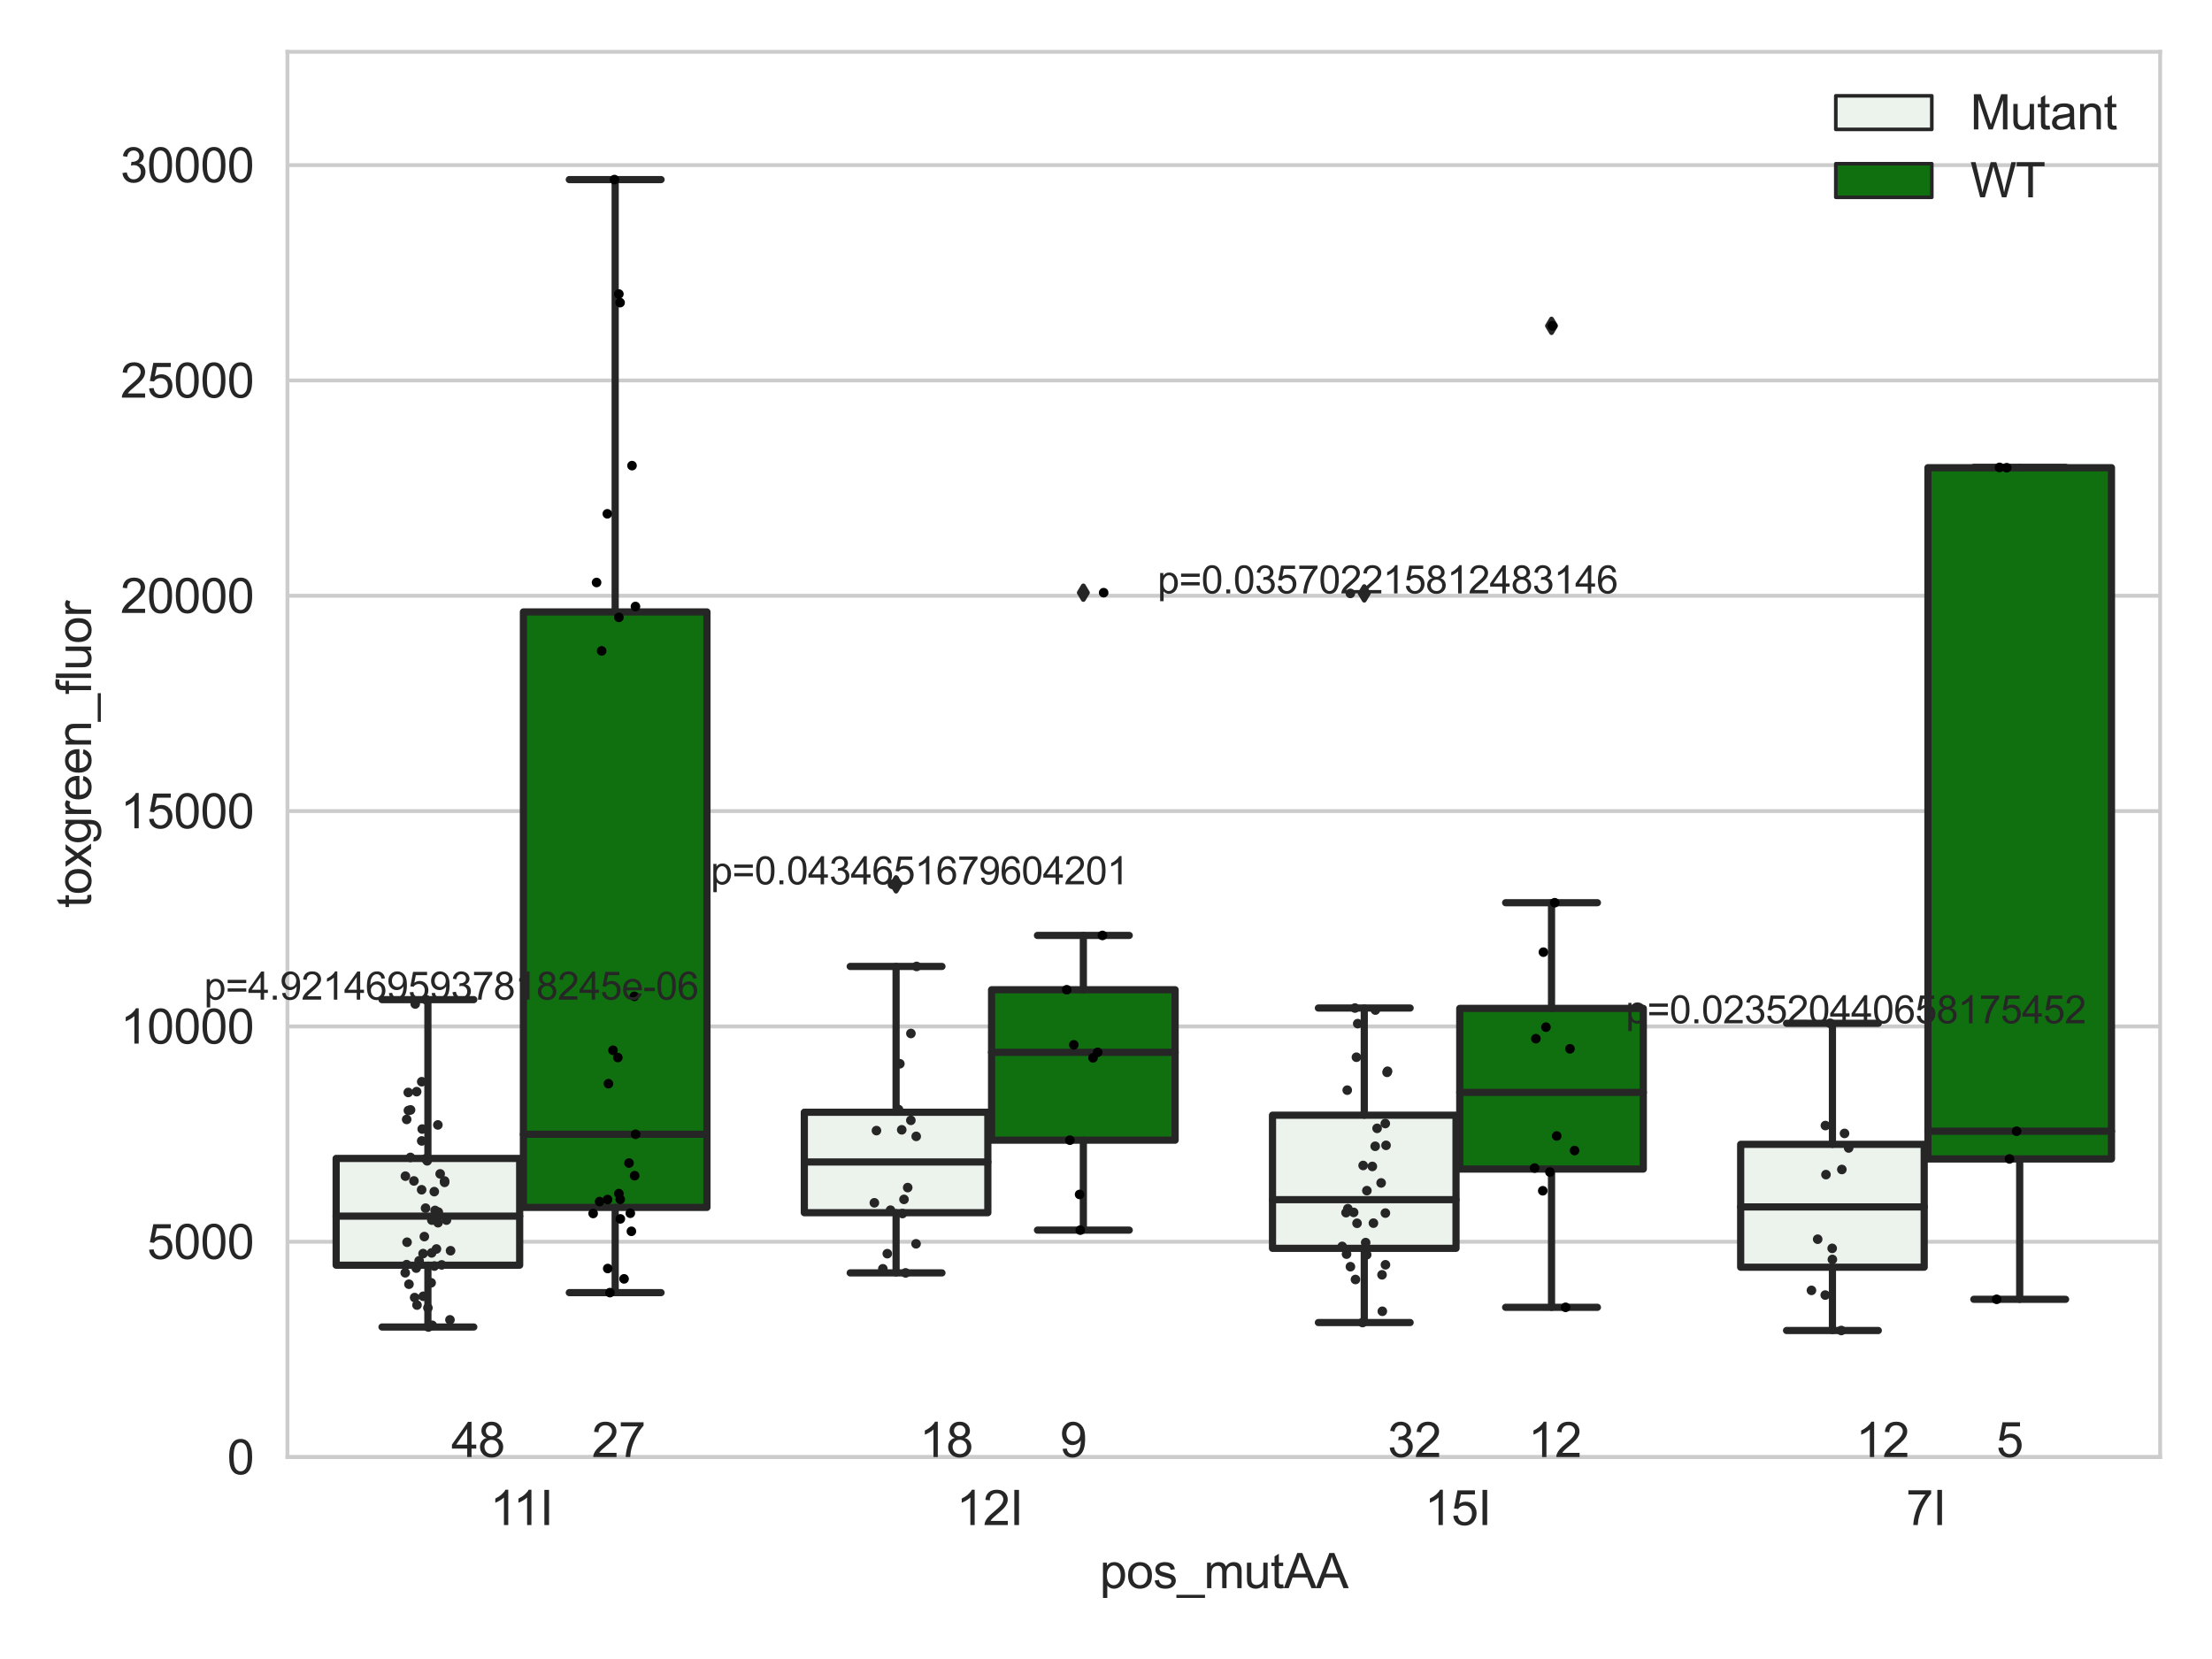 <?xml version="1.0" encoding="utf-8" standalone="no"?>
<!DOCTYPE svg PUBLIC "-//W3C//DTD SVG 1.1//EN"
  "http://www.w3.org/Graphics/SVG/1.1/DTD/svg11.dtd">
<svg xmlns:xlink="http://www.w3.org/1999/xlink" width="460.8pt" height="345.6pt" viewBox="0 0 460.8 345.6" xmlns="http://www.w3.org/2000/svg" version="1.1">
 <defs>
  <style type="text/css">*{stroke-linejoin: round; stroke-linecap: butt}</style>
 </defs>
 <g id="figure_1">
  <g id="patch_1">
   <path d="M 0 345.6 
L 460.8 345.6 
L 460.8 0 
L 0 0 
z
" style="fill: #ffffff"/>
  </g>
  <g id="axes_1">
   <g id="patch_2">
    <path d="M 59.881 303.539 
L 450 303.539 
L 450 10.8 
L 59.881 10.8 
z
" style="fill: #ffffff"/>
   </g>
   <g id="matplotlib.axis_1">
    <g id="xtick_1">
     <g id="text_1">
      <!-- 11I -->
      <g style="fill: #262626" transform="translate(102.065 317.697)scale(0.1 -0.1)">
       <defs>
        <path id="ArialMT-31" d="M 2384 0 
L 1822 0 
L 1822 3584 
Q 1619 3391 1289 3197 
Q 959 3003 697 2906 
L 697 3450 
Q 1169 3672 1522 3987 
Q 1875 4303 2022 4600 
L 2384 4600 
L 2384 0 
z
" transform="scale(0.016)"/>
        <path id="ArialMT-49" d="M 597 0 
L 597 4581 
L 1203 4581 
L 1203 0 
L 597 0 
z
" transform="scale(0.016)"/>
       </defs>
       <use xlink:href="#ArialMT-31"/>
       <use xlink:href="#ArialMT-31" x="48.24"/>
       <use xlink:href="#ArialMT-49" x="103.855"/>
      </g>
     </g>
    </g>
    <g id="xtick_2">
     <g id="text_2">
      <!-- 12I -->
      <g style="fill: #262626" transform="translate(199.226 317.697)scale(0.1 -0.1)">
       <defs>
        <path id="ArialMT-32" d="M 3222 541 
L 3222 0 
L 194 0 
Q 188 203 259 391 
Q 375 700 629 1000 
Q 884 1300 1366 1694 
Q 2113 2306 2375 2664 
Q 2638 3022 2638 3341 
Q 2638 3675 2398 3904 
Q 2159 4134 1775 4134 
Q 1369 4134 1125 3890 
Q 881 3647 878 3216 
L 300 3275 
Q 359 3922 746 4261 
Q 1134 4600 1788 4600 
Q 2447 4600 2831 4234 
Q 3216 3869 3216 3328 
Q 3216 3053 3103 2787 
Q 2991 2522 2730 2228 
Q 2469 1934 1863 1422 
Q 1356 997 1212 845 
Q 1069 694 975 541 
L 3222 541 
z
" transform="scale(0.016)"/>
       </defs>
       <use xlink:href="#ArialMT-31"/>
       <use xlink:href="#ArialMT-32" x="55.615"/>
       <use xlink:href="#ArialMT-49" x="111.23"/>
      </g>
     </g>
    </g>
    <g id="xtick_3">
     <g id="text_3">
      <!-- 15I -->
      <g style="fill: #262626" transform="translate(296.755 317.697)scale(0.1 -0.1)">
       <defs>
        <path id="ArialMT-35" d="M 266 1200 
L 856 1250 
Q 922 819 1161 601 
Q 1400 384 1738 384 
Q 2144 384 2425 690 
Q 2706 997 2706 1503 
Q 2706 1984 2436 2262 
Q 2166 2541 1728 2541 
Q 1456 2541 1237 2417 
Q 1019 2294 894 2097 
L 366 2166 
L 809 4519 
L 3088 4519 
L 3088 3981 
L 1259 3981 
L 1013 2750 
Q 1425 3038 1878 3038 
Q 2478 3038 2890 2622 
Q 3303 2206 3303 1553 
Q 3303 931 2941 478 
Q 2500 -78 1738 -78 
Q 1113 -78 717 272 
Q 322 622 266 1200 
z
" transform="scale(0.016)"/>
       </defs>
       <use xlink:href="#ArialMT-31"/>
       <use xlink:href="#ArialMT-35" x="55.615"/>
       <use xlink:href="#ArialMT-49" x="111.23"/>
      </g>
     </g>
    </g>
    <g id="xtick_4">
     <g id="text_4">
      <!-- 7I -->
      <g style="fill: #262626" transform="translate(397.066 317.697)scale(0.1 -0.1)">
       <defs>
        <path id="ArialMT-37" d="M 303 3981 
L 303 4522 
L 3269 4522 
L 3269 4084 
Q 2831 3619 2401 2847 
Q 1972 2075 1738 1259 
Q 1569 684 1522 0 
L 944 0 
Q 953 541 1156 1306 
Q 1359 2072 1739 2783 
Q 2119 3494 2547 3981 
L 303 3981 
z
" transform="scale(0.016)"/>
       </defs>
       <use xlink:href="#ArialMT-37"/>
       <use xlink:href="#ArialMT-49" x="55.615"/>
      </g>
     </g>
    </g>
    <g id="text_5">
     <!-- pos_mutAA -->
     <g style="fill: #262626" transform="translate(229.095 330.842)scale(0.1 -0.1)">
      <defs>
       <path id="ArialMT-70" d="M 422 -1272 
L 422 3319 
L 934 3319 
L 934 2888 
Q 1116 3141 1344 3267 
Q 1572 3394 1897 3394 
Q 2322 3394 2647 3175 
Q 2972 2956 3137 2557 
Q 3303 2159 3303 1684 
Q 3303 1175 3120 767 
Q 2938 359 2589 142 
Q 2241 -75 1856 -75 
Q 1575 -75 1351 44 
Q 1128 163 984 344 
L 984 -1272 
L 422 -1272 
z
M 931 1641 
Q 931 1000 1190 694 
Q 1450 388 1819 388 
Q 2194 388 2461 705 
Q 2728 1022 2728 1688 
Q 2728 2322 2467 2637 
Q 2206 2953 1844 2953 
Q 1484 2953 1207 2617 
Q 931 2281 931 1641 
z
" transform="scale(0.016)"/>
       <path id="ArialMT-6f" d="M 213 1659 
Q 213 2581 725 3025 
Q 1153 3394 1769 3394 
Q 2453 3394 2887 2945 
Q 3322 2497 3322 1706 
Q 3322 1066 3130 698 
Q 2938 331 2570 128 
Q 2203 -75 1769 -75 
Q 1072 -75 642 372 
Q 213 819 213 1659 
z
M 791 1659 
Q 791 1022 1069 705 
Q 1347 388 1769 388 
Q 2188 388 2466 706 
Q 2744 1025 2744 1678 
Q 2744 2294 2464 2611 
Q 2184 2928 1769 2928 
Q 1347 2928 1069 2612 
Q 791 2297 791 1659 
z
" transform="scale(0.016)"/>
       <path id="ArialMT-73" d="M 197 991 
L 753 1078 
Q 800 744 1014 566 
Q 1228 388 1613 388 
Q 2000 388 2187 545 
Q 2375 703 2375 916 
Q 2375 1106 2209 1216 
Q 2094 1291 1634 1406 
Q 1016 1563 777 1677 
Q 538 1791 414 1992 
Q 291 2194 291 2438 
Q 291 2659 392 2848 
Q 494 3038 669 3163 
Q 800 3259 1026 3326 
Q 1253 3394 1513 3394 
Q 1903 3394 2198 3281 
Q 2494 3169 2634 2976 
Q 2775 2784 2828 2463 
L 2278 2388 
Q 2241 2644 2061 2787 
Q 1881 2931 1553 2931 
Q 1166 2931 1000 2803 
Q 834 2675 834 2503 
Q 834 2394 903 2306 
Q 972 2216 1119 2156 
Q 1203 2125 1616 2013 
Q 2213 1853 2448 1751 
Q 2684 1650 2818 1456 
Q 2953 1263 2953 975 
Q 2953 694 2789 445 
Q 2625 197 2315 61 
Q 2006 -75 1616 -75 
Q 969 -75 630 194 
Q 291 463 197 991 
z
" transform="scale(0.016)"/>
       <path id="ArialMT-5f" d="M -97 -1272 
L -97 -866 
L 3631 -866 
L 3631 -1272 
L -97 -1272 
z
" transform="scale(0.016)"/>
       <path id="ArialMT-6d" d="M 422 0 
L 422 3319 
L 925 3319 
L 925 2853 
Q 1081 3097 1340 3245 
Q 1600 3394 1931 3394 
Q 2300 3394 2536 3241 
Q 2772 3088 2869 2813 
Q 3263 3394 3894 3394 
Q 4388 3394 4653 3120 
Q 4919 2847 4919 2278 
L 4919 0 
L 4359 0 
L 4359 2091 
Q 4359 2428 4304 2576 
Q 4250 2725 4106 2815 
Q 3963 2906 3769 2906 
Q 3419 2906 3187 2673 
Q 2956 2441 2956 1928 
L 2956 0 
L 2394 0 
L 2394 2156 
Q 2394 2531 2256 2718 
Q 2119 2906 1806 2906 
Q 1569 2906 1367 2781 
Q 1166 2656 1075 2415 
Q 984 2175 984 1722 
L 984 0 
L 422 0 
z
" transform="scale(0.016)"/>
       <path id="ArialMT-75" d="M 2597 0 
L 2597 488 
Q 2209 -75 1544 -75 
Q 1250 -75 995 37 
Q 741 150 617 320 
Q 494 491 444 738 
Q 409 903 409 1263 
L 409 3319 
L 972 3319 
L 972 1478 
Q 972 1038 1006 884 
Q 1059 663 1231 536 
Q 1403 409 1656 409 
Q 1909 409 2131 539 
Q 2353 669 2445 892 
Q 2538 1116 2538 1541 
L 2538 3319 
L 3100 3319 
L 3100 0 
L 2597 0 
z
" transform="scale(0.016)"/>
       <path id="ArialMT-74" d="M 1650 503 
L 1731 6 
Q 1494 -44 1306 -44 
Q 1000 -44 831 53 
Q 663 150 594 308 
Q 525 466 525 972 
L 525 2881 
L 113 2881 
L 113 3319 
L 525 3319 
L 525 4141 
L 1084 4478 
L 1084 3319 
L 1650 3319 
L 1650 2881 
L 1084 2881 
L 1084 941 
Q 1084 700 1114 631 
Q 1144 563 1211 522 
Q 1278 481 1403 481 
Q 1497 481 1650 503 
z
" transform="scale(0.016)"/>
       <path id="ArialMT-41" d="M -9 0 
L 1750 4581 
L 2403 4581 
L 4278 0 
L 3588 0 
L 3053 1388 
L 1138 1388 
L 634 0 
L -9 0 
z
M 1313 1881 
L 2866 1881 
L 2388 3150 
Q 2169 3728 2063 4100 
Q 1975 3659 1816 3225 
L 1313 1881 
z
" transform="scale(0.016)"/>
      </defs>
      <use xlink:href="#ArialMT-70"/>
      <use xlink:href="#ArialMT-6f" x="55.615"/>
      <use xlink:href="#ArialMT-73" x="111.23"/>
      <use xlink:href="#ArialMT-5f" x="161.23"/>
      <use xlink:href="#ArialMT-6d" x="216.846"/>
      <use xlink:href="#ArialMT-75" x="300.146"/>
      <use xlink:href="#ArialMT-74" x="355.762"/>
      <use xlink:href="#ArialMT-41" x="383.545"/>
      <use xlink:href="#ArialMT-41" x="450.244"/>
     </g>
    </g>
   </g>
   <g id="matplotlib.axis_2">
    <g id="ytick_1">
     <g id="line2d_1">
      <path d="M 59.881 303.539 
L 450 303.539 
" clip-path="url(#pcf2eaab788)" style="fill: none; stroke: #cccccc; stroke-width: 0.8; stroke-linecap: round"/>
     </g>
     <g id="text_6">
      <!-- 0 -->
      <g style="fill: #262626" transform="translate(47.32 307.118)scale(0.1 -0.1)">
       <defs>
        <path id="ArialMT-30" d="M 266 2259 
Q 266 3072 433 3567 
Q 600 4063 929 4331 
Q 1259 4600 1759 4600 
Q 2128 4600 2406 4451 
Q 2684 4303 2865 4023 
Q 3047 3744 3150 3342 
Q 3253 2941 3253 2259 
Q 3253 1453 3087 958 
Q 2922 463 2592 192 
Q 2263 -78 1759 -78 
Q 1097 -78 719 397 
Q 266 969 266 2259 
z
M 844 2259 
Q 844 1131 1108 757 
Q 1372 384 1759 384 
Q 2147 384 2411 759 
Q 2675 1134 2675 2259 
Q 2675 3391 2411 3762 
Q 2147 4134 1753 4134 
Q 1366 4134 1134 3806 
Q 844 3388 844 2259 
z
" transform="scale(0.016)"/>
       </defs>
       <use xlink:href="#ArialMT-30"/>
      </g>
     </g>
    </g>
    <g id="ytick_2">
     <g id="line2d_2">
      <path d="M 59.881 258.681 
L 450 258.681 
" clip-path="url(#pcf2eaab788)" style="fill: none; stroke: #cccccc; stroke-width: 0.8; stroke-linecap: round"/>
     </g>
     <g id="text_7">
      <!-- 5000 -->
      <g style="fill: #262626" transform="translate(30.637 262.26)scale(0.1 -0.1)">
       <use xlink:href="#ArialMT-35"/>
       <use xlink:href="#ArialMT-30" x="55.615"/>
       <use xlink:href="#ArialMT-30" x="111.23"/>
       <use xlink:href="#ArialMT-30" x="166.846"/>
      </g>
     </g>
    </g>
    <g id="ytick_3">
     <g id="line2d_3">
      <path d="M 59.881 213.824 
L 450 213.824 
" clip-path="url(#pcf2eaab788)" style="fill: none; stroke: #cccccc; stroke-width: 0.8; stroke-linecap: round"/>
     </g>
     <g id="text_8">
      <!-- 10000 -->
      <g style="fill: #262626" transform="translate(25.077 217.403)scale(0.1 -0.1)">
       <use xlink:href="#ArialMT-31"/>
       <use xlink:href="#ArialMT-30" x="55.615"/>
       <use xlink:href="#ArialMT-30" x="111.23"/>
       <use xlink:href="#ArialMT-30" x="166.846"/>
       <use xlink:href="#ArialMT-30" x="222.461"/>
      </g>
     </g>
    </g>
    <g id="ytick_4">
     <g id="line2d_4">
      <path d="M 59.881 168.967 
L 450 168.967 
" clip-path="url(#pcf2eaab788)" style="fill: none; stroke: #cccccc; stroke-width: 0.8; stroke-linecap: round"/>
     </g>
     <g id="text_9">
      <!-- 15000 -->
      <g style="fill: #262626" transform="translate(25.077 172.546)scale(0.1 -0.1)">
       <use xlink:href="#ArialMT-31"/>
       <use xlink:href="#ArialMT-35" x="55.615"/>
       <use xlink:href="#ArialMT-30" x="111.23"/>
       <use xlink:href="#ArialMT-30" x="166.846"/>
       <use xlink:href="#ArialMT-30" x="222.461"/>
      </g>
     </g>
    </g>
    <g id="ytick_5">
     <g id="line2d_5">
      <path d="M 59.881 124.109 
L 450 124.109 
" clip-path="url(#pcf2eaab788)" style="fill: none; stroke: #cccccc; stroke-width: 0.8; stroke-linecap: round"/>
     </g>
     <g id="text_10">
      <!-- 20000 -->
      <g style="fill: #262626" transform="translate(25.077 127.688)scale(0.1 -0.1)">
       <use xlink:href="#ArialMT-32"/>
       <use xlink:href="#ArialMT-30" x="55.615"/>
       <use xlink:href="#ArialMT-30" x="111.23"/>
       <use xlink:href="#ArialMT-30" x="166.846"/>
       <use xlink:href="#ArialMT-30" x="222.461"/>
      </g>
     </g>
    </g>
    <g id="ytick_6">
     <g id="line2d_6">
      <path d="M 59.881 79.252 
L 450 79.252 
" clip-path="url(#pcf2eaab788)" style="fill: none; stroke: #cccccc; stroke-width: 0.8; stroke-linecap: round"/>
     </g>
     <g id="text_11">
      <!-- 25000 -->
      <g style="fill: #262626" transform="translate(25.077 82.831)scale(0.1 -0.1)">
       <use xlink:href="#ArialMT-32"/>
       <use xlink:href="#ArialMT-35" x="55.615"/>
       <use xlink:href="#ArialMT-30" x="111.23"/>
       <use xlink:href="#ArialMT-30" x="166.846"/>
       <use xlink:href="#ArialMT-30" x="222.461"/>
      </g>
     </g>
    </g>
    <g id="ytick_7">
     <g id="line2d_7">
      <path d="M 59.881 34.395 
L 450 34.395 
" clip-path="url(#pcf2eaab788)" style="fill: none; stroke: #cccccc; stroke-width: 0.8; stroke-linecap: round"/>
     </g>
     <g id="text_12">
      <!-- 30000 -->
      <g style="fill: #262626" transform="translate(25.077 37.974)scale(0.1 -0.1)">
       <defs>
        <path id="ArialMT-33" d="M 269 1209 
L 831 1284 
Q 928 806 1161 595 
Q 1394 384 1728 384 
Q 2125 384 2398 659 
Q 2672 934 2672 1341 
Q 2672 1728 2419 1979 
Q 2166 2231 1775 2231 
Q 1616 2231 1378 2169 
L 1441 2663 
Q 1497 2656 1531 2656 
Q 1891 2656 2178 2843 
Q 2466 3031 2466 3422 
Q 2466 3731 2256 3934 
Q 2047 4138 1716 4138 
Q 1388 4138 1169 3931 
Q 950 3725 888 3313 
L 325 3413 
Q 428 3978 793 4289 
Q 1159 4600 1703 4600 
Q 2078 4600 2393 4439 
Q 2709 4278 2876 4000 
Q 3044 3722 3044 3409 
Q 3044 3113 2884 2869 
Q 2725 2625 2413 2481 
Q 2819 2388 3044 2092 
Q 3269 1797 3269 1353 
Q 3269 753 2831 336 
Q 2394 -81 1725 -81 
Q 1122 -81 723 278 
Q 325 638 269 1209 
z
" transform="scale(0.016)"/>
       </defs>
       <use xlink:href="#ArialMT-33"/>
       <use xlink:href="#ArialMT-30" x="55.615"/>
       <use xlink:href="#ArialMT-30" x="111.23"/>
       <use xlink:href="#ArialMT-30" x="166.846"/>
       <use xlink:href="#ArialMT-30" x="222.461"/>
      </g>
     </g>
    </g>
    <g id="text_13">
     <!-- toxgreen_fluor -->
     <g style="fill: #262626" transform="translate(18.972 189.132)rotate(-90)scale(0.1 -0.1)">
      <defs>
       <path id="ArialMT-78" d="M 47 0 
L 1259 1725 
L 138 3319 
L 841 3319 
L 1350 2541 
Q 1494 2319 1581 2169 
Q 1719 2375 1834 2534 
L 2394 3319 
L 3066 3319 
L 1919 1756 
L 3153 0 
L 2463 0 
L 1781 1031 
L 1600 1309 
L 728 0 
L 47 0 
z
" transform="scale(0.016)"/>
       <path id="ArialMT-67" d="M 319 -275 
L 866 -356 
Q 900 -609 1056 -725 
Q 1266 -881 1628 -881 
Q 2019 -881 2231 -725 
Q 2444 -569 2519 -288 
Q 2563 -116 2559 434 
Q 2191 0 1641 0 
Q 956 0 581 494 
Q 206 988 206 1678 
Q 206 2153 378 2554 
Q 550 2956 876 3175 
Q 1203 3394 1644 3394 
Q 2231 3394 2613 2919 
L 2613 3319 
L 3131 3319 
L 3131 450 
Q 3131 -325 2973 -648 
Q 2816 -972 2473 -1159 
Q 2131 -1347 1631 -1347 
Q 1038 -1347 672 -1080 
Q 306 -813 319 -275 
z
M 784 1719 
Q 784 1066 1043 766 
Q 1303 466 1694 466 
Q 2081 466 2343 764 
Q 2606 1063 2606 1700 
Q 2606 2309 2336 2618 
Q 2066 2928 1684 2928 
Q 1309 2928 1046 2623 
Q 784 2319 784 1719 
z
" transform="scale(0.016)"/>
       <path id="ArialMT-72" d="M 416 0 
L 416 3319 
L 922 3319 
L 922 2816 
Q 1116 3169 1280 3281 
Q 1444 3394 1641 3394 
Q 1925 3394 2219 3213 
L 2025 2691 
Q 1819 2813 1613 2813 
Q 1428 2813 1281 2702 
Q 1134 2591 1072 2394 
Q 978 2094 978 1738 
L 978 0 
L 416 0 
z
" transform="scale(0.016)"/>
       <path id="ArialMT-65" d="M 2694 1069 
L 3275 997 
Q 3138 488 2766 206 
Q 2394 -75 1816 -75 
Q 1088 -75 661 373 
Q 234 822 234 1631 
Q 234 2469 665 2931 
Q 1097 3394 1784 3394 
Q 2450 3394 2872 2941 
Q 3294 2488 3294 1666 
Q 3294 1616 3291 1516 
L 816 1516 
Q 847 969 1125 678 
Q 1403 388 1819 388 
Q 2128 388 2347 550 
Q 2566 713 2694 1069 
z
M 847 1978 
L 2700 1978 
Q 2663 2397 2488 2606 
Q 2219 2931 1791 2931 
Q 1403 2931 1139 2672 
Q 875 2413 847 1978 
z
" transform="scale(0.016)"/>
       <path id="ArialMT-6e" d="M 422 0 
L 422 3319 
L 928 3319 
L 928 2847 
Q 1294 3394 1984 3394 
Q 2284 3394 2536 3286 
Q 2788 3178 2913 3003 
Q 3038 2828 3088 2588 
Q 3119 2431 3119 2041 
L 3119 0 
L 2556 0 
L 2556 2019 
Q 2556 2363 2490 2533 
Q 2425 2703 2258 2804 
Q 2091 2906 1866 2906 
Q 1506 2906 1245 2678 
Q 984 2450 984 1813 
L 984 0 
L 422 0 
z
" transform="scale(0.016)"/>
       <path id="ArialMT-66" d="M 556 0 
L 556 2881 
L 59 2881 
L 59 3319 
L 556 3319 
L 556 3672 
Q 556 4006 616 4169 
Q 697 4388 901 4523 
Q 1106 4659 1475 4659 
Q 1713 4659 2000 4603 
L 1916 4113 
Q 1741 4144 1584 4144 
Q 1328 4144 1222 4034 
Q 1116 3925 1116 3625 
L 1116 3319 
L 1763 3319 
L 1763 2881 
L 1116 2881 
L 1116 0 
L 556 0 
z
" transform="scale(0.016)"/>
       <path id="ArialMT-6c" d="M 409 0 
L 409 4581 
L 972 4581 
L 972 0 
L 409 0 
z
" transform="scale(0.016)"/>
      </defs>
      <use xlink:href="#ArialMT-74"/>
      <use xlink:href="#ArialMT-6f" x="27.783"/>
      <use xlink:href="#ArialMT-78" x="83.398"/>
      <use xlink:href="#ArialMT-67" x="133.398"/>
      <use xlink:href="#ArialMT-72" x="189.014"/>
      <use xlink:href="#ArialMT-65" x="222.314"/>
      <use xlink:href="#ArialMT-65" x="277.93"/>
      <use xlink:href="#ArialMT-6e" x="333.545"/>
      <use xlink:href="#ArialMT-5f" x="389.16"/>
      <use xlink:href="#ArialMT-66" x="444.775"/>
      <use xlink:href="#ArialMT-6c" x="472.559"/>
      <use xlink:href="#ArialMT-75" x="494.775"/>
      <use xlink:href="#ArialMT-6f" x="550.391"/>
      <use xlink:href="#ArialMT-72" x="606.006"/>
     </g>
    </g>
   </g>
   <g id="patch_3">
    <path d="M 70.024 263.561 
L 108.256 263.561 
L 108.256 241.32 
L 70.024 241.32 
L 70.024 263.561 
z
" clip-path="url(#pcf2eaab788)" style="fill: #ecf2ec; stroke: #262626; stroke-width: 1.5; stroke-linejoin: miter"/>
   </g>
   <g id="patch_4">
    <path d="M 109.036 251.523 
L 147.268 251.523 
L 147.268 127.477 
L 109.036 127.477 
L 109.036 251.523 
z
" clip-path="url(#pcf2eaab788)" style="fill: #107010; stroke: #262626; stroke-width: 1.5; stroke-linejoin: miter"/>
   </g>
   <g id="patch_5">
    <path d="M 167.554 252.627 
L 205.786 252.627 
L 205.786 231.699 
L 167.554 231.699 
L 167.554 252.627 
z
" clip-path="url(#pcf2eaab788)" style="fill: #ecf2ec; stroke: #262626; stroke-width: 1.5; stroke-linejoin: miter"/>
   </g>
   <g id="patch_6">
    <path d="M 206.566 237.52 
L 244.798 237.52 
L 244.798 206.183 
L 206.566 206.183 
L 206.566 237.52 
z
" clip-path="url(#pcf2eaab788)" style="fill: #107010; stroke: #262626; stroke-width: 1.5; stroke-linejoin: miter"/>
   </g>
   <g id="patch_7">
    <path d="M 265.084 260.051 
L 303.315 260.051 
L 303.315 232.316 
L 265.084 232.316 
L 265.084 260.051 
z
" clip-path="url(#pcf2eaab788)" style="fill: #ecf2ec; stroke: #262626; stroke-width: 1.5; stroke-linejoin: miter"/>
   </g>
   <g id="patch_8">
    <path d="M 304.096 243.537 
L 342.327 243.537 
L 342.327 210.069 
L 304.096 210.069 
L 304.096 243.537 
z
" clip-path="url(#pcf2eaab788)" style="fill: #107010; stroke: #262626; stroke-width: 1.5; stroke-linejoin: miter"/>
   </g>
   <g id="patch_9">
    <path d="M 362.613 263.979 
L 400.845 263.979 
L 400.845 238.389 
L 362.613 238.389 
L 362.613 263.979 
z
" clip-path="url(#pcf2eaab788)" style="fill: #ecf2ec; stroke: #262626; stroke-width: 1.5; stroke-linejoin: miter"/>
   </g>
   <g id="patch_10">
    <path d="M 401.625 241.428 
L 439.857 241.428 
L 439.857 97.43 
L 401.625 97.43 
L 401.625 241.428 
z
" clip-path="url(#pcf2eaab788)" style="fill: #107010; stroke: #262626; stroke-width: 1.5; stroke-linejoin: miter"/>
   </g>
   <g id="patch_11">
    <path d="M 108.646 303.539 
L 108.646 303.539 
L 108.646 303.539 
L 108.646 303.539 
z
" clip-path="url(#pcf2eaab788)" style="fill: #ecf2ec; stroke: #262626; stroke-width: 0.75; stroke-linejoin: miter"/>
   </g>
   <g id="patch_12">
    <path d="M 108.646 303.539 
L 108.646 303.539 
L 108.646 303.539 
L 108.646 303.539 
z
" clip-path="url(#pcf2eaab788)" style="fill: #107010; stroke: #262626; stroke-width: 0.75; stroke-linejoin: miter"/>
   </g>
   <g id="PathCollection_1"/>
   <g id="PathCollection_2"/>
   <g id="line2d_8">
    <path d="M 89.14 263.561 
L 89.14 276.438 
" clip-path="url(#pcf2eaab788)" style="fill: none; stroke: #262626; stroke-width: 1.5; stroke-linecap: round"/>
   </g>
   <g id="line2d_9">
    <path d="M 89.14 241.32 
L 89.14 208.243 
" clip-path="url(#pcf2eaab788)" style="fill: none; stroke: #262626; stroke-width: 1.5; stroke-linecap: round"/>
   </g>
   <g id="line2d_10">
    <path d="M 79.582 276.438 
L 98.698 276.438 
" clip-path="url(#pcf2eaab788)" style="fill: none; stroke: #262626; stroke-width: 1.5; stroke-linecap: round"/>
   </g>
   <g id="line2d_11">
    <path d="M 79.582 208.243 
L 98.698 208.243 
" clip-path="url(#pcf2eaab788)" style="fill: none; stroke: #262626; stroke-width: 1.5; stroke-linecap: round"/>
   </g>
   <g id="line2d_12"/>
   <g id="line2d_13">
    <path d="M 128.152 251.523 
L 128.152 269.278 
" clip-path="url(#pcf2eaab788)" style="fill: none; stroke: #262626; stroke-width: 1.5; stroke-linecap: round"/>
   </g>
   <g id="line2d_14">
    <path d="M 128.152 127.477 
L 128.152 37.413 
" clip-path="url(#pcf2eaab788)" style="fill: none; stroke: #262626; stroke-width: 1.5; stroke-linecap: round"/>
   </g>
   <g id="line2d_15">
    <path d="M 118.594 269.278 
L 137.71 269.278 
" clip-path="url(#pcf2eaab788)" style="fill: none; stroke: #262626; stroke-width: 1.5; stroke-linecap: round"/>
   </g>
   <g id="line2d_16">
    <path d="M 118.594 37.413 
L 137.71 37.413 
" clip-path="url(#pcf2eaab788)" style="fill: none; stroke: #262626; stroke-width: 1.5; stroke-linecap: round"/>
   </g>
   <g id="line2d_17"/>
   <g id="line2d_18">
    <path d="M 186.67 252.627 
L 186.67 265.166 
" clip-path="url(#pcf2eaab788)" style="fill: none; stroke: #262626; stroke-width: 1.5; stroke-linecap: round"/>
   </g>
   <g id="line2d_19">
    <path d="M 186.67 231.699 
L 186.67 201.326 
" clip-path="url(#pcf2eaab788)" style="fill: none; stroke: #262626; stroke-width: 1.5; stroke-linecap: round"/>
   </g>
   <g id="line2d_20">
    <path d="M 177.112 265.166 
L 196.228 265.166 
" clip-path="url(#pcf2eaab788)" style="fill: none; stroke: #262626; stroke-width: 1.5; stroke-linecap: round"/>
   </g>
   <g id="line2d_21">
    <path d="M 177.112 201.326 
L 196.228 201.326 
" clip-path="url(#pcf2eaab788)" style="fill: none; stroke: #262626; stroke-width: 1.5; stroke-linecap: round"/>
   </g>
   <g id="line2d_22">
    <defs>
     <path id="m309c514b21" d="M -0 1.414 
L 0.849 0 
L 0 -1.414 
L -0.849 -0 
z
" style="stroke: #262626; stroke-linejoin: miter"/>
    </defs>
    <g clip-path="url(#pcf2eaab788)">
     <use xlink:href="#m309c514b21" x="186.67" y="184.223" style="fill: #262626; stroke: #262626; stroke-linejoin: miter"/>
    </g>
   </g>
   <g id="line2d_23">
    <path d="M 225.682 237.52 
L 225.682 256.257 
" clip-path="url(#pcf2eaab788)" style="fill: none; stroke: #262626; stroke-width: 1.5; stroke-linecap: round"/>
   </g>
   <g id="line2d_24">
    <path d="M 225.682 206.183 
L 225.682 194.866 
" clip-path="url(#pcf2eaab788)" style="fill: none; stroke: #262626; stroke-width: 1.5; stroke-linecap: round"/>
   </g>
   <g id="line2d_25">
    <path d="M 216.124 256.257 
L 235.24 256.257 
" clip-path="url(#pcf2eaab788)" style="fill: none; stroke: #262626; stroke-width: 1.5; stroke-linecap: round"/>
   </g>
   <g id="line2d_26">
    <path d="M 216.124 194.866 
L 235.24 194.866 
" clip-path="url(#pcf2eaab788)" style="fill: none; stroke: #262626; stroke-width: 1.5; stroke-linecap: round"/>
   </g>
   <g id="line2d_27">
    <g clip-path="url(#pcf2eaab788)">
     <use xlink:href="#m309c514b21" x="225.682" y="123.467" style="fill: #262626; stroke: #262626; stroke-linejoin: miter"/>
    </g>
   </g>
   <g id="line2d_28">
    <path d="M 284.2 260.051 
L 284.2 275.511 
" clip-path="url(#pcf2eaab788)" style="fill: none; stroke: #262626; stroke-width: 1.5; stroke-linecap: round"/>
   </g>
   <g id="line2d_29">
    <path d="M 284.2 232.316 
L 284.2 209.993 
" clip-path="url(#pcf2eaab788)" style="fill: none; stroke: #262626; stroke-width: 1.5; stroke-linecap: round"/>
   </g>
   <g id="line2d_30">
    <path d="M 274.642 275.511 
L 293.757 275.511 
" clip-path="url(#pcf2eaab788)" style="fill: none; stroke: #262626; stroke-width: 1.5; stroke-linecap: round"/>
   </g>
   <g id="line2d_31">
    <path d="M 274.642 209.993 
L 293.757 209.993 
" clip-path="url(#pcf2eaab788)" style="fill: none; stroke: #262626; stroke-width: 1.5; stroke-linecap: round"/>
   </g>
   <g id="line2d_32">
    <g clip-path="url(#pcf2eaab788)">
     <use xlink:href="#m309c514b21" x="284.2" y="123.615" style="fill: #262626; stroke: #262626; stroke-linejoin: miter"/>
    </g>
   </g>
   <g id="line2d_33">
    <path d="M 323.211 243.537 
L 323.211 272.341 
" clip-path="url(#pcf2eaab788)" style="fill: none; stroke: #262626; stroke-width: 1.5; stroke-linecap: round"/>
   </g>
   <g id="line2d_34">
    <path d="M 323.211 210.069 
L 323.211 188.052 
" clip-path="url(#pcf2eaab788)" style="fill: none; stroke: #262626; stroke-width: 1.5; stroke-linecap: round"/>
   </g>
   <g id="line2d_35">
    <path d="M 313.653 272.341 
L 332.769 272.341 
" clip-path="url(#pcf2eaab788)" style="fill: none; stroke: #262626; stroke-width: 1.5; stroke-linecap: round"/>
   </g>
   <g id="line2d_36">
    <path d="M 313.653 188.052 
L 332.769 188.052 
" clip-path="url(#pcf2eaab788)" style="fill: none; stroke: #262626; stroke-width: 1.5; stroke-linecap: round"/>
   </g>
   <g id="line2d_37">
    <g clip-path="url(#pcf2eaab788)">
     <use xlink:href="#m309c514b21" x="323.211" y="67.878" style="fill: #262626; stroke: #262626; stroke-linejoin: miter"/>
    </g>
   </g>
   <g id="line2d_38">
    <path d="M 381.729 263.979 
L 381.729 277.17 
" clip-path="url(#pcf2eaab788)" style="fill: none; stroke: #262626; stroke-width: 1.5; stroke-linecap: round"/>
   </g>
   <g id="line2d_39">
    <path d="M 381.729 238.389 
L 381.729 213.171 
" clip-path="url(#pcf2eaab788)" style="fill: none; stroke: #262626; stroke-width: 1.5; stroke-linecap: round"/>
   </g>
   <g id="line2d_40">
    <path d="M 372.171 277.17 
L 391.287 277.17 
" clip-path="url(#pcf2eaab788)" style="fill: none; stroke: #262626; stroke-width: 1.5; stroke-linecap: round"/>
   </g>
   <g id="line2d_41">
    <path d="M 372.171 213.171 
L 391.287 213.171 
" clip-path="url(#pcf2eaab788)" style="fill: none; stroke: #262626; stroke-width: 1.5; stroke-linecap: round"/>
   </g>
   <g id="line2d_42"/>
   <g id="line2d_43">
    <path d="M 420.741 241.428 
L 420.741 270.67 
" clip-path="url(#pcf2eaab788)" style="fill: none; stroke: #262626; stroke-width: 1.5; stroke-linecap: round"/>
   </g>
   <g id="line2d_44">
    <path d="M 420.741 97.43 
L 420.741 97.364 
" clip-path="url(#pcf2eaab788)" style="fill: none; stroke: #262626; stroke-width: 1.5; stroke-linecap: round"/>
   </g>
   <g id="line2d_45">
    <path d="M 411.183 270.67 
L 430.299 270.67 
" clip-path="url(#pcf2eaab788)" style="fill: none; stroke: #262626; stroke-width: 1.5; stroke-linecap: round"/>
   </g>
   <g id="line2d_46">
    <path d="M 411.183 97.364 
L 430.299 97.364 
" clip-path="url(#pcf2eaab788)" style="fill: none; stroke: #262626; stroke-width: 1.5; stroke-linecap: round"/>
   </g>
   <g id="line2d_47"/>
   <g id="line2d_48">
    <path d="M 70.024 253.337 
L 108.256 253.337 
" clip-path="url(#pcf2eaab788)" style="fill: none; stroke: #262626; stroke-width: 1.5; stroke-linecap: round"/>
   </g>
   <g id="line2d_49">
    <path d="M 109.036 236.292 
L 147.268 236.292 
" clip-path="url(#pcf2eaab788)" style="fill: none; stroke: #262626; stroke-width: 1.5; stroke-linecap: round"/>
   </g>
   <g id="line2d_50">
    <path d="M 167.554 242.061 
L 205.786 242.061 
" clip-path="url(#pcf2eaab788)" style="fill: none; stroke: #262626; stroke-width: 1.5; stroke-linecap: round"/>
   </g>
   <g id="line2d_51">
    <path d="M 206.566 219.219 
L 244.798 219.219 
" clip-path="url(#pcf2eaab788)" style="fill: none; stroke: #262626; stroke-width: 1.5; stroke-linecap: round"/>
   </g>
   <g id="line2d_52">
    <path d="M 265.084 249.914 
L 303.315 249.914 
" clip-path="url(#pcf2eaab788)" style="fill: none; stroke: #262626; stroke-width: 1.5; stroke-linecap: round"/>
   </g>
   <g id="line2d_53">
    <path d="M 304.096 227.565 
L 342.327 227.565 
" clip-path="url(#pcf2eaab788)" style="fill: none; stroke: #262626; stroke-width: 1.5; stroke-linecap: round"/>
   </g>
   <g id="line2d_54">
    <path d="M 362.613 251.421 
L 400.845 251.421 
" clip-path="url(#pcf2eaab788)" style="fill: none; stroke: #262626; stroke-width: 1.5; stroke-linecap: round"/>
   </g>
   <g id="line2d_55">
    <path d="M 401.625 235.651 
L 439.857 235.651 
" clip-path="url(#pcf2eaab788)" style="fill: none; stroke: #262626; stroke-width: 1.5; stroke-linecap: round"/>
   </g>
   <g id="patch_13">
    <path d="M 59.881 303.539 
L 59.881 10.8 
" style="fill: none; stroke: #cccccc; stroke-width: 0.8; stroke-linejoin: miter; stroke-linecap: square"/>
   </g>
   <g id="patch_14">
    <path d="M 450 303.539 
L 450 10.8 
" style="fill: none; stroke: #cccccc; stroke-width: 0.8; stroke-linejoin: miter; stroke-linecap: square"/>
   </g>
   <g id="patch_15">
    <path d="M 59.881 303.539 
L 450 303.539 
" style="fill: none; stroke: #cccccc; stroke-width: 0.8; stroke-linejoin: miter; stroke-linecap: square"/>
   </g>
   <g id="patch_16">
    <path d="M 59.881 10.8 
L 450 10.8 
" style="fill: none; stroke: #cccccc; stroke-width: 0.8; stroke-linejoin: miter; stroke-linecap: square"/>
   </g>
   <g id="PathCollection_3">
    <defs>
     <path id="C0_0_dede729665" d="M 0 1 
C 0.265 1 0.52 0.895 0.707 0.707 
C 0.895 0.52 1 0.265 1 -0 
C 1 -0.265 0.895 -0.52 0.707 -0.707 
C 0.52 -0.895 0.265 -1 0 -1 
C -0.265 -1 -0.52 -0.895 -0.707 -0.707 
C -0.895 -0.52 -1 -0.265 -1 0 
C -1 0.265 -0.895 0.52 -0.707 0.707 
C -0.52 0.895 -0.265 1 0 1 
z
"/>
    </defs>
    <g clip-path="url(#pcf2eaab788)">
     <use xlink:href="#C0_0_dede729665" x="88.134" y="261.149" style="fill: #262626"/>
    </g>
    <g clip-path="url(#pcf2eaab788)">
     <use xlink:href="#C0_0_dede729665" x="86.23" y="246.009" style="fill: #262626"/>
    </g>
    <g clip-path="url(#pcf2eaab788)">
     <use xlink:href="#C0_0_dede729665" x="87.831" y="247.849" style="fill: #262626"/>
    </g>
    <g clip-path="url(#pcf2eaab788)">
     <use xlink:href="#C0_0_dede729665" x="86.796" y="227.41" style="fill: #262626"/>
    </g>
    <g clip-path="url(#pcf2eaab788)">
     <use xlink:href="#C0_0_dede729665" x="87.849" y="237.674" style="fill: #262626"/>
    </g>
    <g clip-path="url(#pcf2eaab788)">
     <use xlink:href="#C0_0_dede729665" x="91.253" y="254.717" style="fill: #262626"/>
    </g>
    <g clip-path="url(#pcf2eaab788)">
     <use xlink:href="#C0_0_dede729665" x="90.468" y="248.238" style="fill: #262626"/>
    </g>
    <g clip-path="url(#pcf2eaab788)">
     <use xlink:href="#C0_0_dede729665" x="89.142" y="272.45" style="fill: #262626"/>
    </g>
    <g clip-path="url(#pcf2eaab788)">
     <use xlink:href="#C0_0_dede729665" x="86.869" y="271.87" style="fill: #262626"/>
    </g>
    <g clip-path="url(#pcf2eaab788)">
     <use xlink:href="#C0_0_dede729665" x="89.964" y="254.173" style="fill: #262626"/>
    </g>
    <g clip-path="url(#pcf2eaab788)">
     <use xlink:href="#C0_0_dede729665" x="84.717" y="233.198" style="fill: #262626"/>
    </g>
    <g clip-path="url(#pcf2eaab788)">
     <use xlink:href="#C0_0_dede729665" x="85.525" y="231.218" style="fill: #262626"/>
    </g>
    <g clip-path="url(#pcf2eaab788)">
     <use xlink:href="#C0_0_dede729665" x="84.709" y="263.448" style="fill: #262626"/>
    </g>
    <g clip-path="url(#pcf2eaab788)">
     <use xlink:href="#C0_0_dede729665" x="84.417" y="265.145" style="fill: #262626"/>
    </g>
    <g clip-path="url(#pcf2eaab788)">
     <use xlink:href="#C0_0_dede729665" x="84.796" y="258.777" style="fill: #262626"/>
    </g>
    <g clip-path="url(#pcf2eaab788)">
     <use xlink:href="#C0_0_dede729665" x="88.716" y="208.243" style="fill: #262626"/>
    </g>
    <g clip-path="url(#pcf2eaab788)">
     <use xlink:href="#C0_0_dede729665" x="92.011" y="263.501" style="fill: #262626"/>
    </g>
    <g clip-path="url(#pcf2eaab788)">
     <use xlink:href="#C0_0_dede729665" x="89.92" y="261.001" style="fill: #262626"/>
    </g>
    <g clip-path="url(#pcf2eaab788)">
     <use xlink:href="#C0_0_dede729665" x="88.989" y="241.82" style="fill: #262626"/>
    </g>
    <g clip-path="url(#pcf2eaab788)">
     <use xlink:href="#C0_0_dede729665" x="91.309" y="252.502" style="fill: #262626"/>
    </g>
    <g clip-path="url(#pcf2eaab788)">
     <use xlink:href="#C0_0_dede729665" x="88.694" y="241.39" style="fill: #262626"/>
    </g>
    <g clip-path="url(#pcf2eaab788)">
     <use xlink:href="#C0_0_dede729665" x="92.621" y="246.304" style="fill: #262626"/>
    </g>
    <g clip-path="url(#pcf2eaab788)">
     <use xlink:href="#C0_0_dede729665" x="87.852" y="225.342" style="fill: #262626"/>
    </g>
    <g clip-path="url(#pcf2eaab788)">
     <use xlink:href="#C0_0_dede729665" x="86.376" y="270.307" style="fill: #262626"/>
    </g>
    <g clip-path="url(#pcf2eaab788)">
     <use xlink:href="#C0_0_dede729665" x="93.005" y="254.171" style="fill: #262626"/>
    </g>
    <g clip-path="url(#pcf2eaab788)">
     <use xlink:href="#C0_0_dede729665" x="90.03" y="276.08" style="fill: #262626"/>
    </g>
    <g clip-path="url(#pcf2eaab788)">
     <use xlink:href="#C0_0_dede729665" x="92.612" y="246.016" style="fill: #262626"/>
    </g>
    <g clip-path="url(#pcf2eaab788)">
     <use xlink:href="#C0_0_dede729665" x="88.399" y="257.603" style="fill: #262626"/>
    </g>
    <g clip-path="url(#pcf2eaab788)">
     <use xlink:href="#C0_0_dede729665" x="88.654" y="251.68" style="fill: #262626"/>
    </g>
    <g clip-path="url(#pcf2eaab788)">
     <use xlink:href="#C0_0_dede729665" x="91.696" y="244.539" style="fill: #262626"/>
    </g>
    <g clip-path="url(#pcf2eaab788)">
     <use xlink:href="#C0_0_dede729665" x="85.194" y="267.524" style="fill: #262626"/>
    </g>
    <g clip-path="url(#pcf2eaab788)">
     <use xlink:href="#C0_0_dede729665" x="90.636" y="252.154" style="fill: #262626"/>
    </g>
    <g clip-path="url(#pcf2eaab788)">
     <use xlink:href="#C0_0_dede729665" x="90.921" y="260.185" style="fill: #262626"/>
    </g>
    <g clip-path="url(#pcf2eaab788)">
     <use xlink:href="#C0_0_dede729665" x="85.049" y="227.579" style="fill: #262626"/>
    </g>
    <g clip-path="url(#pcf2eaab788)">
     <use xlink:href="#C0_0_dede729665" x="87.953" y="235.205" style="fill: #262626"/>
    </g>
    <g clip-path="url(#pcf2eaab788)">
     <use xlink:href="#C0_0_dede729665" x="90.489" y="263.744" style="fill: #262626"/>
    </g>
    <g clip-path="url(#pcf2eaab788)">
     <use xlink:href="#C0_0_dede729665" x="89.816" y="267.231" style="fill: #262626"/>
    </g>
    <g clip-path="url(#pcf2eaab788)">
     <use xlink:href="#C0_0_dede729665" x="91.216" y="234.341" style="fill: #262626"/>
    </g>
    <g clip-path="url(#pcf2eaab788)">
     <use xlink:href="#C0_0_dede729665" x="87.312" y="262.645" style="fill: #262626"/>
    </g>
    <g clip-path="url(#pcf2eaab788)">
     <use xlink:href="#C0_0_dede729665" x="89.248" y="276.438" style="fill: #262626"/>
    </g>
    <g clip-path="url(#pcf2eaab788)">
     <use xlink:href="#C0_0_dede729665" x="85.078" y="231.339" style="fill: #262626"/>
    </g>
    <g clip-path="url(#pcf2eaab788)">
     <use xlink:href="#C0_0_dede729665" x="84.453" y="245.014" style="fill: #262626"/>
    </g>
    <g clip-path="url(#pcf2eaab788)">
     <use xlink:href="#C0_0_dede729665" x="85.501" y="241.111" style="fill: #262626"/>
    </g>
    <g clip-path="url(#pcf2eaab788)">
     <use xlink:href="#C0_0_dede729665" x="93.858" y="260.548" style="fill: #262626"/>
    </g>
    <g clip-path="url(#pcf2eaab788)">
     <use xlink:href="#C0_0_dede729665" x="86.498" y="209.148" style="fill: #262626"/>
    </g>
    <g clip-path="url(#pcf2eaab788)">
     <use xlink:href="#C0_0_dede729665" x="93.733" y="274.947" style="fill: #262626"/>
    </g>
    <g clip-path="url(#pcf2eaab788)">
     <use xlink:href="#C0_0_dede729665" x="86.708" y="264.168" style="fill: #262626"/>
    </g>
    <g clip-path="url(#pcf2eaab788)">
     <use xlink:href="#C0_0_dede729665" x="88.17" y="270.037" style="fill: #262626"/>
    </g>
   </g>
   <g id="PathCollection_4">
    <defs>
     <path id="C1_0_6e0cf06f34" d="M 0 1 
C 0.265 1 0.52 0.895 0.707 0.707 
C 0.895 0.52 1 0.265 1 -0 
C 1 -0.265 0.895 -0.52 0.707 -0.707 
C 0.52 -0.895 0.265 -1 0 -1 
C -0.265 -1 -0.52 -0.895 -0.707 -0.707 
C -0.895 -0.52 -1 -0.265 -1 0 
C -1 0.265 -0.895 0.52 -0.707 0.707 
C -0.52 0.895 -0.265 1 0 1 
z
"/>
    </defs>
    <g clip-path="url(#pcf2eaab788)">
     <use xlink:href="#C1_0_6e0cf06f34" x="131.66" y="96.999"/>
    </g>
    <g clip-path="url(#pcf2eaab788)">
     <use xlink:href="#C1_0_6e0cf06f34" x="127.999" y="37.413"/>
    </g>
    <g clip-path="url(#pcf2eaab788)">
     <use xlink:href="#C1_0_6e0cf06f34" x="126.572" y="249.887"/>
    </g>
    <g clip-path="url(#pcf2eaab788)">
     <use xlink:href="#C1_0_6e0cf06f34" x="131.306" y="252.738"/>
    </g>
    <g clip-path="url(#pcf2eaab788)">
     <use xlink:href="#C1_0_6e0cf06f34" x="132.207" y="244.916"/>
    </g>
    <g clip-path="url(#pcf2eaab788)">
     <use xlink:href="#C1_0_6e0cf06f34" x="124.276" y="121.342"/>
    </g>
    <g clip-path="url(#pcf2eaab788)">
     <use xlink:href="#C1_0_6e0cf06f34" x="128.705" y="220.303"/>
    </g>
    <g clip-path="url(#pcf2eaab788)">
     <use xlink:href="#C1_0_6e0cf06f34" x="123.563" y="252.79"/>
    </g>
    <g clip-path="url(#pcf2eaab788)">
     <use xlink:href="#C1_0_6e0cf06f34" x="130.005" y="266.411"/>
    </g>
    <g clip-path="url(#pcf2eaab788)">
     <use xlink:href="#C1_0_6e0cf06f34" x="127.066" y="269.278"/>
    </g>
    <g clip-path="url(#pcf2eaab788)">
     <use xlink:href="#C1_0_6e0cf06f34" x="131.038" y="242.284"/>
    </g>
    <g clip-path="url(#pcf2eaab788)">
     <use xlink:href="#C1_0_6e0cf06f34" x="128.92" y="61.25"/>
    </g>
    <g clip-path="url(#pcf2eaab788)">
     <use xlink:href="#C1_0_6e0cf06f34" x="129.178" y="63.045"/>
    </g>
    <g clip-path="url(#pcf2eaab788)">
     <use xlink:href="#C1_0_6e0cf06f34" x="126.603" y="264.255"/>
    </g>
    <g clip-path="url(#pcf2eaab788)">
     <use xlink:href="#C1_0_6e0cf06f34" x="127.694" y="218.789"/>
    </g>
    <g clip-path="url(#pcf2eaab788)">
     <use xlink:href="#C1_0_6e0cf06f34" x="132.136" y="207.555"/>
    </g>
    <g clip-path="url(#pcf2eaab788)">
     <use xlink:href="#C1_0_6e0cf06f34" x="128.928" y="248.651"/>
    </g>
    <g clip-path="url(#pcf2eaab788)">
     <use xlink:href="#C1_0_6e0cf06f34" x="126.747" y="225.75"/>
    </g>
    <g clip-path="url(#pcf2eaab788)">
     <use xlink:href="#C1_0_6e0cf06f34" x="124.909" y="250.307"/>
    </g>
    <g clip-path="url(#pcf2eaab788)">
     <use xlink:href="#C1_0_6e0cf06f34" x="126.517" y="107.037"/>
    </g>
    <g clip-path="url(#pcf2eaab788)">
     <use xlink:href="#C1_0_6e0cf06f34" x="132.414" y="236.292"/>
    </g>
    <g clip-path="url(#pcf2eaab788)">
     <use xlink:href="#C1_0_6e0cf06f34" x="131.532" y="256.505"/>
    </g>
    <g clip-path="url(#pcf2eaab788)">
     <use xlink:href="#C1_0_6e0cf06f34" x="125.337" y="135.591"/>
    </g>
    <g clip-path="url(#pcf2eaab788)">
     <use xlink:href="#C1_0_6e0cf06f34" x="132.378" y="126.344"/>
    </g>
    <g clip-path="url(#pcf2eaab788)">
     <use xlink:href="#C1_0_6e0cf06f34" x="128.928" y="128.611"/>
    </g>
    <g clip-path="url(#pcf2eaab788)">
     <use xlink:href="#C1_0_6e0cf06f34" x="129.227" y="253.915"/>
    </g>
    <g clip-path="url(#pcf2eaab788)">
     <use xlink:href="#C1_0_6e0cf06f34" x="129.207" y="249.85"/>
    </g>
   </g>
   <g id="PathCollection_5">
    <defs>
     <path id="C2_0_dd647e78a5" d="M 0 1 
C 0.265 1 0.52 0.895 0.707 0.707 
C 0.895 0.52 1 0.265 1 -0 
C 1 -0.265 0.895 -0.52 0.707 -0.707 
C 0.52 -0.895 0.265 -1 0 -1 
C -0.265 -1 -0.52 -0.895 -0.707 -0.707 
C -0.895 -0.52 -1 -0.265 -1 0 
C -1 0.265 -0.895 0.52 -0.707 0.707 
C -0.52 0.895 -0.265 1 0 1 
z
"/>
    </defs>
    <g clip-path="url(#pcf2eaab788)">
     <use xlink:href="#C2_0_dd647e78a5" x="188" y="252.801" style="fill: #262626"/>
    </g>
    <g clip-path="url(#pcf2eaab788)">
     <use xlink:href="#C2_0_dd647e78a5" x="185.908" y="184.223" style="fill: #262626"/>
    </g>
    <g clip-path="url(#pcf2eaab788)">
     <use xlink:href="#C2_0_dd647e78a5" x="188.319" y="249.854" style="fill: #262626"/>
    </g>
    <g clip-path="url(#pcf2eaab788)">
     <use xlink:href="#C2_0_dd647e78a5" x="190.83" y="259.109" style="fill: #262626"/>
    </g>
    <g clip-path="url(#pcf2eaab788)">
     <use xlink:href="#C2_0_dd647e78a5" x="190.94" y="201.326" style="fill: #262626"/>
    </g>
    <g clip-path="url(#pcf2eaab788)">
     <use xlink:href="#C2_0_dd647e78a5" x="187.456" y="221.603" style="fill: #262626"/>
    </g>
    <g clip-path="url(#pcf2eaab788)">
     <use xlink:href="#C2_0_dd647e78a5" x="187.186" y="231.136" style="fill: #262626"/>
    </g>
    <g clip-path="url(#pcf2eaab788)">
     <use xlink:href="#C2_0_dd647e78a5" x="188.657" y="265.166" style="fill: #262626"/>
    </g>
    <g clip-path="url(#pcf2eaab788)">
     <use xlink:href="#C2_0_dd647e78a5" x="189.759" y="215.293" style="fill: #262626"/>
    </g>
    <g clip-path="url(#pcf2eaab788)">
     <use xlink:href="#C2_0_dd647e78a5" x="183.913" y="264.311" style="fill: #262626"/>
    </g>
    <g clip-path="url(#pcf2eaab788)">
     <use xlink:href="#C2_0_dd647e78a5" x="185.506" y="252.105" style="fill: #262626"/>
    </g>
    <g clip-path="url(#pcf2eaab788)">
     <use xlink:href="#C2_0_dd647e78a5" x="182.147" y="250.569" style="fill: #262626"/>
    </g>
    <g clip-path="url(#pcf2eaab788)">
     <use xlink:href="#C2_0_dd647e78a5" x="187.848" y="235.361" style="fill: #262626"/>
    </g>
    <g clip-path="url(#pcf2eaab788)">
     <use xlink:href="#C2_0_dd647e78a5" x="182.582" y="235.528" style="fill: #262626"/>
    </g>
    <g clip-path="url(#pcf2eaab788)">
     <use xlink:href="#C2_0_dd647e78a5" x="189.091" y="247.395" style="fill: #262626"/>
    </g>
    <g clip-path="url(#pcf2eaab788)">
     <use xlink:href="#C2_0_dd647e78a5" x="190.859" y="236.727" style="fill: #262626"/>
    </g>
    <g clip-path="url(#pcf2eaab788)">
     <use xlink:href="#C2_0_dd647e78a5" x="189.748" y="233.388" style="fill: #262626"/>
    </g>
    <g clip-path="url(#pcf2eaab788)">
     <use xlink:href="#C2_0_dd647e78a5" x="184.842" y="261.164" style="fill: #262626"/>
    </g>
   </g>
   <g id="PathCollection_6">
    <defs>
     <path id="C3_0_3bb56830fd" d="M 0 1 
C 0.265 1 0.52 0.895 0.707 0.707 
C 0.895 0.52 1 0.265 1 -0 
C 1 -0.265 0.895 -0.52 0.707 -0.707 
C 0.52 -0.895 0.265 -1 0 -1 
C -0.265 -1 -0.52 -0.895 -0.707 -0.707 
C -0.895 -0.52 -1 -0.265 -1 0 
C -1 0.265 -0.895 0.52 -0.707 0.707 
C -0.52 0.895 -0.265 1 0 1 
z
"/>
    </defs>
    <g clip-path="url(#pcf2eaab788)">
     <use xlink:href="#C3_0_3bb56830fd" x="222.874" y="237.52"/>
    </g>
    <g clip-path="url(#pcf2eaab788)">
     <use xlink:href="#C3_0_3bb56830fd" x="224.899" y="248.825"/>
    </g>
    <g clip-path="url(#pcf2eaab788)">
     <use xlink:href="#C3_0_3bb56830fd" x="222.224" y="206.183"/>
    </g>
    <g clip-path="url(#pcf2eaab788)">
     <use xlink:href="#C3_0_3bb56830fd" x="223.694" y="217.661"/>
    </g>
    <g clip-path="url(#pcf2eaab788)">
     <use xlink:href="#C3_0_3bb56830fd" x="229.912" y="123.467"/>
    </g>
    <g clip-path="url(#pcf2eaab788)">
     <use xlink:href="#C3_0_3bb56830fd" x="227.701" y="220.365"/>
    </g>
    <g clip-path="url(#pcf2eaab788)">
     <use xlink:href="#C3_0_3bb56830fd" x="228.663" y="219.219"/>
    </g>
    <g clip-path="url(#pcf2eaab788)">
     <use xlink:href="#C3_0_3bb56830fd" x="225.034" y="256.257"/>
    </g>
    <g clip-path="url(#pcf2eaab788)">
     <use xlink:href="#C3_0_3bb56830fd" x="229.658" y="194.866"/>
    </g>
   </g>
   <g id="PathCollection_7">
    <defs>
     <path id="C4_0_85c55d9493" d="M 0 1 
C 0.265 1 0.52 0.895 0.707 0.707 
C 0.895 0.52 1 0.265 1 -0 
C 1 -0.265 0.895 -0.52 0.707 -0.707 
C 0.52 -0.895 0.265 -1 0 -1 
C -0.265 -1 -0.52 -0.895 -0.707 -0.707 
C -0.895 -0.52 -1 -0.265 -1 0 
C -1 0.265 -0.895 0.52 -0.707 0.707 
C -0.52 0.895 -0.265 1 0 1 
z
"/>
    </defs>
    <g clip-path="url(#pcf2eaab788)">
     <use xlink:href="#C4_0_85c55d9493" x="284.492" y="258.856" style="fill: #262626"/>
    </g>
    <g clip-path="url(#pcf2eaab788)">
     <use xlink:href="#C4_0_85c55d9493" x="288.616" y="263.475" style="fill: #262626"/>
    </g>
    <g clip-path="url(#pcf2eaab788)">
     <use xlink:href="#C4_0_85c55d9493" x="286.521" y="210.412" style="fill: #262626"/>
    </g>
    <g clip-path="url(#pcf2eaab788)">
     <use xlink:href="#C4_0_85c55d9493" x="282.697" y="254.83" style="fill: #262626"/>
    </g>
    <g clip-path="url(#pcf2eaab788)">
     <use xlink:href="#C4_0_85c55d9493" x="281.991" y="252.565" style="fill: #262626"/>
    </g>
    <g clip-path="url(#pcf2eaab788)">
     <use xlink:href="#C4_0_85c55d9493" x="288.951" y="223.389" style="fill: #262626"/>
    </g>
    <g clip-path="url(#pcf2eaab788)">
     <use xlink:href="#C4_0_85c55d9493" x="280.51" y="261.257" style="fill: #262626"/>
    </g>
    <g clip-path="url(#pcf2eaab788)">
     <use xlink:href="#C4_0_85c55d9493" x="286.478" y="238.789" style="fill: #262626"/>
    </g>
    <g clip-path="url(#pcf2eaab788)">
     <use xlink:href="#C4_0_85c55d9493" x="279.599" y="259.649" style="fill: #262626"/>
    </g>
    <g clip-path="url(#pcf2eaab788)">
     <use xlink:href="#C4_0_85c55d9493" x="282.262" y="209.993" style="fill: #262626"/>
    </g>
    <g clip-path="url(#pcf2eaab788)">
     <use xlink:href="#C4_0_85c55d9493" x="289.054" y="223.16" style="fill: #262626"/>
    </g>
    <g clip-path="url(#pcf2eaab788)">
     <use xlink:href="#C4_0_85c55d9493" x="283.845" y="275.511" style="fill: #262626"/>
    </g>
    <g clip-path="url(#pcf2eaab788)">
     <use xlink:href="#C4_0_85c55d9493" x="286.873" y="235.055" style="fill: #262626"/>
    </g>
    <g clip-path="url(#pcf2eaab788)">
     <use xlink:href="#C4_0_85c55d9493" x="282.37" y="266.541" style="fill: #262626"/>
    </g>
    <g clip-path="url(#pcf2eaab788)">
     <use xlink:href="#C4_0_85c55d9493" x="288.735" y="238.594" style="fill: #262626"/>
    </g>
    <g clip-path="url(#pcf2eaab788)">
     <use xlink:href="#C4_0_85c55d9493" x="284.711" y="261.39" style="fill: #262626"/>
    </g>
    <g clip-path="url(#pcf2eaab788)">
     <use xlink:href="#C4_0_85c55d9493" x="281.317" y="263.876" style="fill: #262626"/>
    </g>
    <g clip-path="url(#pcf2eaab788)">
     <use xlink:href="#C4_0_85c55d9493" x="288.58" y="234.054" style="fill: #262626"/>
    </g>
    <g clip-path="url(#pcf2eaab788)">
     <use xlink:href="#C4_0_85c55d9493" x="286.109" y="254.804" style="fill: #262626"/>
    </g>
    <g clip-path="url(#pcf2eaab788)">
     <use xlink:href="#C4_0_85c55d9493" x="287.901" y="265.567" style="fill: #262626"/>
    </g>
    <g clip-path="url(#pcf2eaab788)">
     <use xlink:href="#C4_0_85c55d9493" x="283.968" y="242.789" style="fill: #262626"/>
    </g>
    <g clip-path="url(#pcf2eaab788)">
     <use xlink:href="#C4_0_85c55d9493" x="284.744" y="248.033" style="fill: #262626"/>
    </g>
    <g clip-path="url(#pcf2eaab788)">
     <use xlink:href="#C4_0_85c55d9493" x="287.966" y="273.164" style="fill: #262626"/>
    </g>
    <g clip-path="url(#pcf2eaab788)">
     <use xlink:href="#C4_0_85c55d9493" x="287.715" y="246.425" style="fill: #262626"/>
    </g>
    <g clip-path="url(#pcf2eaab788)">
     <use xlink:href="#C4_0_85c55d9493" x="282.838" y="213.241" style="fill: #262626"/>
    </g>
    <g clip-path="url(#pcf2eaab788)">
     <use xlink:href="#C4_0_85c55d9493" x="280.786" y="251.795" style="fill: #262626"/>
    </g>
    <g clip-path="url(#pcf2eaab788)">
     <use xlink:href="#C4_0_85c55d9493" x="280.406" y="252.62" style="fill: #262626"/>
    </g>
    <g clip-path="url(#pcf2eaab788)">
     <use xlink:href="#C4_0_85c55d9493" x="285.885" y="242.99" style="fill: #262626"/>
    </g>
    <g clip-path="url(#pcf2eaab788)">
     <use xlink:href="#C4_0_85c55d9493" x="281.307" y="123.615" style="fill: #262626"/>
    </g>
    <g clip-path="url(#pcf2eaab788)">
     <use xlink:href="#C4_0_85c55d9493" x="280.654" y="227.1" style="fill: #262626"/>
    </g>
    <g clip-path="url(#pcf2eaab788)">
     <use xlink:href="#C4_0_85c55d9493" x="288.601" y="252.708" style="fill: #262626"/>
    </g>
    <g clip-path="url(#pcf2eaab788)">
     <use xlink:href="#C4_0_85c55d9493" x="282.57" y="220.239" style="fill: #262626"/>
    </g>
   </g>
   <g id="PathCollection_8">
    <defs>
     <path id="C5_0_ee8470de2d" d="M 0 1 
C 0.265 1 0.52 0.895 0.707 0.707 
C 0.895 0.52 1 0.265 1 -0 
C 1 -0.265 0.895 -0.52 0.707 -0.707 
C 0.52 -0.895 0.265 -1 0 -1 
C -0.265 -1 -0.52 -0.895 -0.707 -0.707 
C -0.895 -0.52 -1 -0.265 -1 0 
C -1 0.265 -0.895 0.52 -0.707 0.707 
C -0.52 0.895 -0.265 1 0 1 
z
"/>
    </defs>
    <g clip-path="url(#pcf2eaab788)">
     <use xlink:href="#C5_0_ee8470de2d" x="322.051" y="213.974"/>
    </g>
    <g clip-path="url(#pcf2eaab788)">
     <use xlink:href="#C5_0_ee8470de2d" x="321.386" y="248.057"/>
    </g>
    <g clip-path="url(#pcf2eaab788)">
     <use xlink:href="#C5_0_ee8470de2d" x="324.29" y="236.642"/>
    </g>
    <g clip-path="url(#pcf2eaab788)">
     <use xlink:href="#C5_0_ee8470de2d" x="323.879" y="188.052"/>
    </g>
    <g clip-path="url(#pcf2eaab788)">
     <use xlink:href="#C5_0_ee8470de2d" x="322.88" y="244.167"/>
    </g>
    <g clip-path="url(#pcf2eaab788)">
     <use xlink:href="#C5_0_ee8470de2d" x="319.688" y="243.327"/>
    </g>
    <g clip-path="url(#pcf2eaab788)">
     <use xlink:href="#C5_0_ee8470de2d" x="319.951" y="216.374"/>
    </g>
    <g clip-path="url(#pcf2eaab788)">
     <use xlink:href="#C5_0_ee8470de2d" x="327.053" y="218.488"/>
    </g>
    <g clip-path="url(#pcf2eaab788)">
     <use xlink:href="#C5_0_ee8470de2d" x="326.141" y="272.341"/>
    </g>
    <g clip-path="url(#pcf2eaab788)">
     <use xlink:href="#C5_0_ee8470de2d" x="328.006" y="239.68"/>
    </g>
    <g clip-path="url(#pcf2eaab788)">
     <use xlink:href="#C5_0_ee8470de2d" x="323.399" y="67.878"/>
    </g>
    <g clip-path="url(#pcf2eaab788)">
     <use xlink:href="#C5_0_ee8470de2d" x="321.525" y="198.352"/>
    </g>
   </g>
   <g id="PathCollection_9">
    <defs>
     <path id="C6_0_2dca7d2040" d="M 0 1 
C 0.265 1 0.52 0.895 0.707 0.707 
C 0.895 0.52 1 0.265 1 -0 
C 1 -0.265 0.895 -0.52 0.707 -0.707 
C 0.52 -0.895 0.265 -1 0 -1 
C -0.265 -1 -0.52 -0.895 -0.707 -0.707 
C -0.895 -0.52 -1 -0.265 -1 0 
C -1 0.265 -0.895 0.52 -0.707 0.707 
C -0.52 0.895 -0.265 1 0 1 
z
"/>
    </defs>
    <g clip-path="url(#pcf2eaab788)">
     <use xlink:href="#C6_0_2dca7d2040" x="380.264" y="234.473" style="fill: #262626"/>
    </g>
    <g clip-path="url(#pcf2eaab788)">
     <use xlink:href="#C6_0_2dca7d2040" x="380.382" y="244.693" style="fill: #262626"/>
    </g>
    <g clip-path="url(#pcf2eaab788)">
     <use xlink:href="#C6_0_2dca7d2040" x="380.228" y="269.785" style="fill: #262626"/>
    </g>
    <g clip-path="url(#pcf2eaab788)">
     <use xlink:href="#C6_0_2dca7d2040" x="377.36" y="268.809" style="fill: #262626"/>
    </g>
    <g clip-path="url(#pcf2eaab788)">
     <use xlink:href="#C6_0_2dca7d2040" x="381.676" y="260.057" style="fill: #262626"/>
    </g>
    <g clip-path="url(#pcf2eaab788)">
     <use xlink:href="#C6_0_2dca7d2040" x="384.249" y="236.113" style="fill: #262626"/>
    </g>
    <g clip-path="url(#pcf2eaab788)">
     <use xlink:href="#C6_0_2dca7d2040" x="381.717" y="262.369" style="fill: #262626"/>
    </g>
    <g clip-path="url(#pcf2eaab788)">
     <use xlink:href="#C6_0_2dca7d2040" x="381.246" y="213.171" style="fill: #262626"/>
    </g>
    <g clip-path="url(#pcf2eaab788)">
     <use xlink:href="#C6_0_2dca7d2040" x="378.656" y="258.149" style="fill: #262626"/>
    </g>
    <g clip-path="url(#pcf2eaab788)">
     <use xlink:href="#C6_0_2dca7d2040" x="383.57" y="277.17" style="fill: #262626"/>
    </g>
    <g clip-path="url(#pcf2eaab788)">
     <use xlink:href="#C6_0_2dca7d2040" x="385.108" y="239.147" style="fill: #262626"/>
    </g>
    <g clip-path="url(#pcf2eaab788)">
     <use xlink:href="#C6_0_2dca7d2040" x="383.69" y="243.625" style="fill: #262626"/>
    </g>
   </g>
   <g id="PathCollection_10">
    <defs>
     <path id="C7_0_d1271bf99b" d="M 0 1 
C 0.265 1 0.52 0.895 0.707 0.707 
C 0.895 0.52 1 0.265 1 -0 
C 1 -0.265 0.895 -0.52 0.707 -0.707 
C 0.52 -0.895 0.265 -1 0 -1 
C -0.265 -1 -0.52 -0.895 -0.707 -0.707 
C -0.895 -0.52 -1 -0.265 -1 0 
C -1 0.265 -0.895 0.52 -0.707 0.707 
C -0.52 0.895 -0.265 1 0 1 
z
"/>
    </defs>
    <g clip-path="url(#pcf2eaab788)">
     <use xlink:href="#C7_0_d1271bf99b" x="415.936" y="270.67"/>
    </g>
    <g clip-path="url(#pcf2eaab788)">
     <use xlink:href="#C7_0_d1271bf99b" x="416.531" y="97.364"/>
    </g>
    <g clip-path="url(#pcf2eaab788)">
     <use xlink:href="#C7_0_d1271bf99b" x="418.037" y="97.43"/>
    </g>
    <g clip-path="url(#pcf2eaab788)">
     <use xlink:href="#C7_0_d1271bf99b" x="420.096" y="235.651"/>
    </g>
    <g clip-path="url(#pcf2eaab788)">
     <use xlink:href="#C7_0_d1271bf99b" x="418.613" y="241.428"/>
    </g>
   </g>
   <g id="text_14">
    <!-- 48 -->
    <g style="fill: #262626" transform="translate(94.017 303.524)scale(0.1 -0.1)">
     <defs>
      <path id="ArialMT-34" d="M 2069 0 
L 2069 1097 
L 81 1097 
L 81 1613 
L 2172 4581 
L 2631 4581 
L 2631 1613 
L 3250 1613 
L 3250 1097 
L 2631 1097 
L 2631 0 
L 2069 0 
z
M 2069 1613 
L 2069 3678 
L 634 1613 
L 2069 1613 
z
" transform="scale(0.016)"/>
      <path id="ArialMT-38" d="M 1131 2484 
Q 781 2613 612 2850 
Q 444 3088 444 3419 
Q 444 3919 803 4259 
Q 1163 4600 1759 4600 
Q 2359 4600 2725 4251 
Q 3091 3903 3091 3403 
Q 3091 3084 2923 2848 
Q 2756 2613 2416 2484 
Q 2838 2347 3058 2040 
Q 3278 1734 3278 1309 
Q 3278 722 2862 322 
Q 2447 -78 1769 -78 
Q 1091 -78 675 323 
Q 259 725 259 1325 
Q 259 1772 486 2073 
Q 713 2375 1131 2484 
z
M 1019 3438 
Q 1019 3113 1228 2906 
Q 1438 2700 1772 2700 
Q 2097 2700 2305 2904 
Q 2513 3109 2513 3406 
Q 2513 3716 2298 3927 
Q 2084 4138 1766 4138 
Q 1444 4138 1231 3931 
Q 1019 3725 1019 3438 
z
M 838 1322 
Q 838 1081 952 856 
Q 1066 631 1291 507 
Q 1516 384 1775 384 
Q 2178 384 2440 643 
Q 2703 903 2703 1303 
Q 2703 1709 2433 1975 
Q 2163 2241 1756 2241 
Q 1359 2241 1098 1978 
Q 838 1716 838 1322 
z
" transform="scale(0.016)"/>
     </defs>
     <use xlink:href="#ArialMT-34"/>
     <use xlink:href="#ArialMT-38" x="55.615"/>
    </g>
   </g>
   <g id="text_15">
    <!-- p=4.9214695937818245e-06 -->
    <g style="fill: #262626" transform="translate(42.525 208.242)scale(0.08 -0.08)">
     <defs>
      <path id="ArialMT-3d" d="M 3381 2694 
L 356 2694 
L 356 3219 
L 3381 3219 
L 3381 2694 
z
M 3381 1303 
L 356 1303 
L 356 1828 
L 3381 1828 
L 3381 1303 
z
" transform="scale(0.016)"/>
      <path id="ArialMT-2e" d="M 581 0 
L 581 641 
L 1222 641 
L 1222 0 
L 581 0 
z
" transform="scale(0.016)"/>
      <path id="ArialMT-39" d="M 350 1059 
L 891 1109 
Q 959 728 1153 556 
Q 1347 384 1650 384 
Q 1909 384 2104 503 
Q 2300 622 2425 820 
Q 2550 1019 2634 1356 
Q 2719 1694 2719 2044 
Q 2719 2081 2716 2156 
Q 2547 1888 2255 1720 
Q 1963 1553 1622 1553 
Q 1053 1553 659 1965 
Q 266 2378 266 3053 
Q 266 3750 677 4175 
Q 1088 4600 1706 4600 
Q 2153 4600 2523 4359 
Q 2894 4119 3086 3673 
Q 3278 3228 3278 2384 
Q 3278 1506 3087 986 
Q 2897 466 2520 194 
Q 2144 -78 1638 -78 
Q 1100 -78 759 220 
Q 419 519 350 1059 
z
M 2653 3081 
Q 2653 3566 2395 3850 
Q 2138 4134 1775 4134 
Q 1400 4134 1122 3828 
Q 844 3522 844 3034 
Q 844 2597 1108 2323 
Q 1372 2050 1759 2050 
Q 2150 2050 2401 2323 
Q 2653 2597 2653 3081 
z
" transform="scale(0.016)"/>
      <path id="ArialMT-36" d="M 3184 3459 
L 2625 3416 
Q 2550 3747 2413 3897 
Q 2184 4138 1850 4138 
Q 1581 4138 1378 3988 
Q 1113 3794 959 3422 
Q 806 3050 800 2363 
Q 1003 2672 1297 2822 
Q 1591 2972 1913 2972 
Q 2475 2972 2870 2558 
Q 3266 2144 3266 1488 
Q 3266 1056 3080 686 
Q 2894 316 2569 119 
Q 2244 -78 1831 -78 
Q 1128 -78 684 439 
Q 241 956 241 2144 
Q 241 3472 731 4075 
Q 1159 4600 1884 4600 
Q 2425 4600 2770 4297 
Q 3116 3994 3184 3459 
z
M 888 1484 
Q 888 1194 1011 928 
Q 1134 663 1356 523 
Q 1578 384 1822 384 
Q 2178 384 2434 671 
Q 2691 959 2691 1453 
Q 2691 1928 2437 2201 
Q 2184 2475 1800 2475 
Q 1419 2475 1153 2201 
Q 888 1928 888 1484 
z
" transform="scale(0.016)"/>
      <path id="ArialMT-2d" d="M 203 1375 
L 203 1941 
L 1931 1941 
L 1931 1375 
L 203 1375 
z
" transform="scale(0.016)"/>
     </defs>
     <use xlink:href="#ArialMT-70"/>
     <use xlink:href="#ArialMT-3d" x="55.615"/>
     <use xlink:href="#ArialMT-34" x="114.014"/>
     <use xlink:href="#ArialMT-2e" x="169.629"/>
     <use xlink:href="#ArialMT-39" x="197.412"/>
     <use xlink:href="#ArialMT-32" x="253.027"/>
     <use xlink:href="#ArialMT-31" x="308.643"/>
     <use xlink:href="#ArialMT-34" x="364.258"/>
     <use xlink:href="#ArialMT-36" x="419.873"/>
     <use xlink:href="#ArialMT-39" x="475.488"/>
     <use xlink:href="#ArialMT-35" x="531.104"/>
     <use xlink:href="#ArialMT-39" x="586.719"/>
     <use xlink:href="#ArialMT-33" x="642.334"/>
     <use xlink:href="#ArialMT-37" x="697.949"/>
     <use xlink:href="#ArialMT-38" x="753.564"/>
     <use xlink:href="#ArialMT-31" x="809.18"/>
     <use xlink:href="#ArialMT-38" x="864.795"/>
     <use xlink:href="#ArialMT-32" x="920.41"/>
     <use xlink:href="#ArialMT-34" x="976.025"/>
     <use xlink:href="#ArialMT-35" x="1031.641"/>
     <use xlink:href="#ArialMT-65" x="1087.256"/>
     <use xlink:href="#ArialMT-2d" x="1142.871"/>
     <use xlink:href="#ArialMT-30" x="1176.172"/>
     <use xlink:href="#ArialMT-36" x="1231.787"/>
    </g>
   </g>
   <g id="text_16">
    <!-- 27 -->
    <g style="fill: #262626" transform="translate(123.276 303.524)scale(0.1 -0.1)">
     <use xlink:href="#ArialMT-32"/>
     <use xlink:href="#ArialMT-37" x="55.615"/>
    </g>
   </g>
   <g id="text_17">
    <!-- 18 -->
    <g style="fill: #262626" transform="translate(191.546 303.524)scale(0.1 -0.1)">
     <use xlink:href="#ArialMT-31"/>
     <use xlink:href="#ArialMT-38" x="55.615"/>
    </g>
   </g>
   <g id="text_18">
    <!-- p=0.0434651679604201 -->
    <g style="fill: #262626" transform="translate(148.06 184.222)scale(0.08 -0.08)">
     <use xlink:href="#ArialMT-70"/>
     <use xlink:href="#ArialMT-3d" x="55.615"/>
     <use xlink:href="#ArialMT-30" x="114.014"/>
     <use xlink:href="#ArialMT-2e" x="169.629"/>
     <use xlink:href="#ArialMT-30" x="197.412"/>
     <use xlink:href="#ArialMT-34" x="253.027"/>
     <use xlink:href="#ArialMT-33" x="308.643"/>
     <use xlink:href="#ArialMT-34" x="364.258"/>
     <use xlink:href="#ArialMT-36" x="419.873"/>
     <use xlink:href="#ArialMT-35" x="475.488"/>
     <use xlink:href="#ArialMT-31" x="531.104"/>
     <use xlink:href="#ArialMT-36" x="586.719"/>
     <use xlink:href="#ArialMT-37" x="642.334"/>
     <use xlink:href="#ArialMT-39" x="697.949"/>
     <use xlink:href="#ArialMT-36" x="753.564"/>
     <use xlink:href="#ArialMT-30" x="809.18"/>
     <use xlink:href="#ArialMT-34" x="864.795"/>
     <use xlink:href="#ArialMT-32" x="920.41"/>
     <use xlink:href="#ArialMT-30" x="976.025"/>
     <use xlink:href="#ArialMT-31" x="1031.641"/>
    </g>
   </g>
   <g id="text_19">
    <!-- 9 -->
    <g style="fill: #262626" transform="translate(220.805 303.524)scale(0.1 -0.1)">
     <use xlink:href="#ArialMT-39"/>
    </g>
   </g>
   <g id="text_20">
    <!-- 32 -->
    <g style="fill: #262626" transform="translate(289.076 303.524)scale(0.1 -0.1)">
     <use xlink:href="#ArialMT-33"/>
     <use xlink:href="#ArialMT-32" x="55.615"/>
    </g>
   </g>
   <g id="text_21">
    <!-- p=0.035702215812483146 -->
    <g style="fill: #262626" transform="translate(241.141 123.614)scale(0.08 -0.08)">
     <use xlink:href="#ArialMT-70"/>
     <use xlink:href="#ArialMT-3d" x="55.615"/>
     <use xlink:href="#ArialMT-30" x="114.014"/>
     <use xlink:href="#ArialMT-2e" x="169.629"/>
     <use xlink:href="#ArialMT-30" x="197.412"/>
     <use xlink:href="#ArialMT-33" x="253.027"/>
     <use xlink:href="#ArialMT-35" x="308.643"/>
     <use xlink:href="#ArialMT-37" x="364.258"/>
     <use xlink:href="#ArialMT-30" x="419.873"/>
     <use xlink:href="#ArialMT-32" x="475.488"/>
     <use xlink:href="#ArialMT-32" x="531.104"/>
     <use xlink:href="#ArialMT-31" x="586.719"/>
     <use xlink:href="#ArialMT-35" x="642.334"/>
     <use xlink:href="#ArialMT-38" x="697.949"/>
     <use xlink:href="#ArialMT-31" x="753.564"/>
     <use xlink:href="#ArialMT-32" x="809.18"/>
     <use xlink:href="#ArialMT-34" x="864.795"/>
     <use xlink:href="#ArialMT-38" x="920.41"/>
     <use xlink:href="#ArialMT-33" x="976.025"/>
     <use xlink:href="#ArialMT-31" x="1031.641"/>
     <use xlink:href="#ArialMT-34" x="1087.256"/>
     <use xlink:href="#ArialMT-36" x="1142.871"/>
    </g>
   </g>
   <g id="text_22">
    <!-- 12 -->
    <g style="fill: #262626" transform="translate(318.335 303.524)scale(0.1 -0.1)">
     <use xlink:href="#ArialMT-31"/>
     <use xlink:href="#ArialMT-32" x="55.615"/>
    </g>
   </g>
   <g id="text_23">
    <!-- 12 -->
    <g style="fill: #262626" transform="translate(386.606 303.524)scale(0.1 -0.1)">
     <use xlink:href="#ArialMT-31"/>
     <use xlink:href="#ArialMT-32" x="55.615"/>
    </g>
   </g>
   <g id="text_24">
    <!-- p=0.023520440658175452 -->
    <g style="fill: #262626" transform="translate(338.671 213.171)scale(0.08 -0.08)">
     <use xlink:href="#ArialMT-70"/>
     <use xlink:href="#ArialMT-3d" x="55.615"/>
     <use xlink:href="#ArialMT-30" x="114.014"/>
     <use xlink:href="#ArialMT-2e" x="169.629"/>
     <use xlink:href="#ArialMT-30" x="197.412"/>
     <use xlink:href="#ArialMT-32" x="253.027"/>
     <use xlink:href="#ArialMT-33" x="308.643"/>
     <use xlink:href="#ArialMT-35" x="364.258"/>
     <use xlink:href="#ArialMT-32" x="419.873"/>
     <use xlink:href="#ArialMT-30" x="475.488"/>
     <use xlink:href="#ArialMT-34" x="531.104"/>
     <use xlink:href="#ArialMT-34" x="586.719"/>
     <use xlink:href="#ArialMT-30" x="642.334"/>
     <use xlink:href="#ArialMT-36" x="697.949"/>
     <use xlink:href="#ArialMT-35" x="753.564"/>
     <use xlink:href="#ArialMT-38" x="809.18"/>
     <use xlink:href="#ArialMT-31" x="864.795"/>
     <use xlink:href="#ArialMT-37" x="920.41"/>
     <use xlink:href="#ArialMT-35" x="976.025"/>
     <use xlink:href="#ArialMT-34" x="1031.641"/>
     <use xlink:href="#ArialMT-35" x="1087.256"/>
     <use xlink:href="#ArialMT-32" x="1142.871"/>
    </g>
   </g>
   <g id="text_25">
    <!-- 5 -->
    <g style="fill: #262626" transform="translate(415.865 303.524)scale(0.1 -0.1)">
     <use xlink:href="#ArialMT-35"/>
    </g>
   </g>
   <g id="legend_1">
    <g id="patch_17">
     <path d="M 382.431 26.958 
L 402.431 26.958 
L 402.431 19.958 
L 382.431 19.958 
z
" style="fill: #ecf2ec; stroke: #262626; stroke-width: 0.75; stroke-linejoin: miter"/>
    </g>
    <g id="text_26">
     <!-- Mutant -->
     <g style="fill: #262626" transform="translate(410.431 26.958)scale(0.1 -0.1)">
      <defs>
       <path id="ArialMT-4d" d="M 475 0 
L 475 4581 
L 1388 4581 
L 2472 1338 
Q 2622 884 2691 659 
Q 2769 909 2934 1394 
L 4031 4581 
L 4847 4581 
L 4847 0 
L 4263 0 
L 4263 3834 
L 2931 0 
L 2384 0 
L 1059 3900 
L 1059 0 
L 475 0 
z
" transform="scale(0.016)"/>
       <path id="ArialMT-61" d="M 2588 409 
Q 2275 144 1986 34 
Q 1697 -75 1366 -75 
Q 819 -75 525 192 
Q 231 459 231 875 
Q 231 1119 342 1320 
Q 453 1522 633 1644 
Q 813 1766 1038 1828 
Q 1203 1872 1538 1913 
Q 2219 1994 2541 2106 
Q 2544 2222 2544 2253 
Q 2544 2597 2384 2738 
Q 2169 2928 1744 2928 
Q 1347 2928 1158 2789 
Q 969 2650 878 2297 
L 328 2372 
Q 403 2725 575 2942 
Q 747 3159 1072 3276 
Q 1397 3394 1825 3394 
Q 2250 3394 2515 3294 
Q 2781 3194 2906 3042 
Q 3031 2891 3081 2659 
Q 3109 2516 3109 2141 
L 3109 1391 
Q 3109 606 3145 398 
Q 3181 191 3288 0 
L 2700 0 
Q 2613 175 2588 409 
z
M 2541 1666 
Q 2234 1541 1622 1453 
Q 1275 1403 1131 1340 
Q 988 1278 909 1158 
Q 831 1038 831 891 
Q 831 666 1001 516 
Q 1172 366 1500 366 
Q 1825 366 2078 508 
Q 2331 650 2450 897 
Q 2541 1088 2541 1459 
L 2541 1666 
z
" transform="scale(0.016)"/>
      </defs>
      <use xlink:href="#ArialMT-4d"/>
      <use xlink:href="#ArialMT-75" x="83.301"/>
      <use xlink:href="#ArialMT-74" x="138.916"/>
      <use xlink:href="#ArialMT-61" x="166.699"/>
      <use xlink:href="#ArialMT-6e" x="222.314"/>
      <use xlink:href="#ArialMT-74" x="277.93"/>
     </g>
    </g>
    <g id="patch_18">
     <path d="M 382.431 41.103 
L 402.431 41.103 
L 402.431 34.103 
L 382.431 34.103 
z
" style="fill: #107010; stroke: #262626; stroke-width: 0.75; stroke-linejoin: miter"/>
    </g>
    <g id="text_27">
     <!-- WT -->
     <g style="fill: #262626" transform="translate(410.431 41.103)scale(0.1 -0.1)">
      <defs>
       <path id="ArialMT-57" d="M 1294 0 
L 78 4581 
L 700 4581 
L 1397 1578 
Q 1509 1106 1591 641 
Q 1766 1375 1797 1488 
L 2669 4581 
L 3400 4581 
L 4056 2263 
Q 4303 1400 4413 641 
Q 4500 1075 4641 1638 
L 5359 4581 
L 5969 4581 
L 4713 0 
L 4128 0 
L 3163 3491 
Q 3041 3928 3019 4028 
Q 2947 3713 2884 3491 
L 1913 0 
L 1294 0 
z
" transform="scale(0.016)"/>
       <path id="ArialMT-54" d="M 1659 0 
L 1659 4041 
L 150 4041 
L 150 4581 
L 3781 4581 
L 3781 4041 
L 2266 4041 
L 2266 0 
L 1659 0 
z
" transform="scale(0.016)"/>
      </defs>
      <use xlink:href="#ArialMT-57"/>
      <use xlink:href="#ArialMT-54" x="94.385"/>
     </g>
    </g>
   </g>
  </g>
 </g>
 <defs>
  <clipPath id="pcf2eaab788">
   <rect x="59.881" y="10.8" width="390.119" height="292.739"/>
  </clipPath>
 </defs>
</svg>
